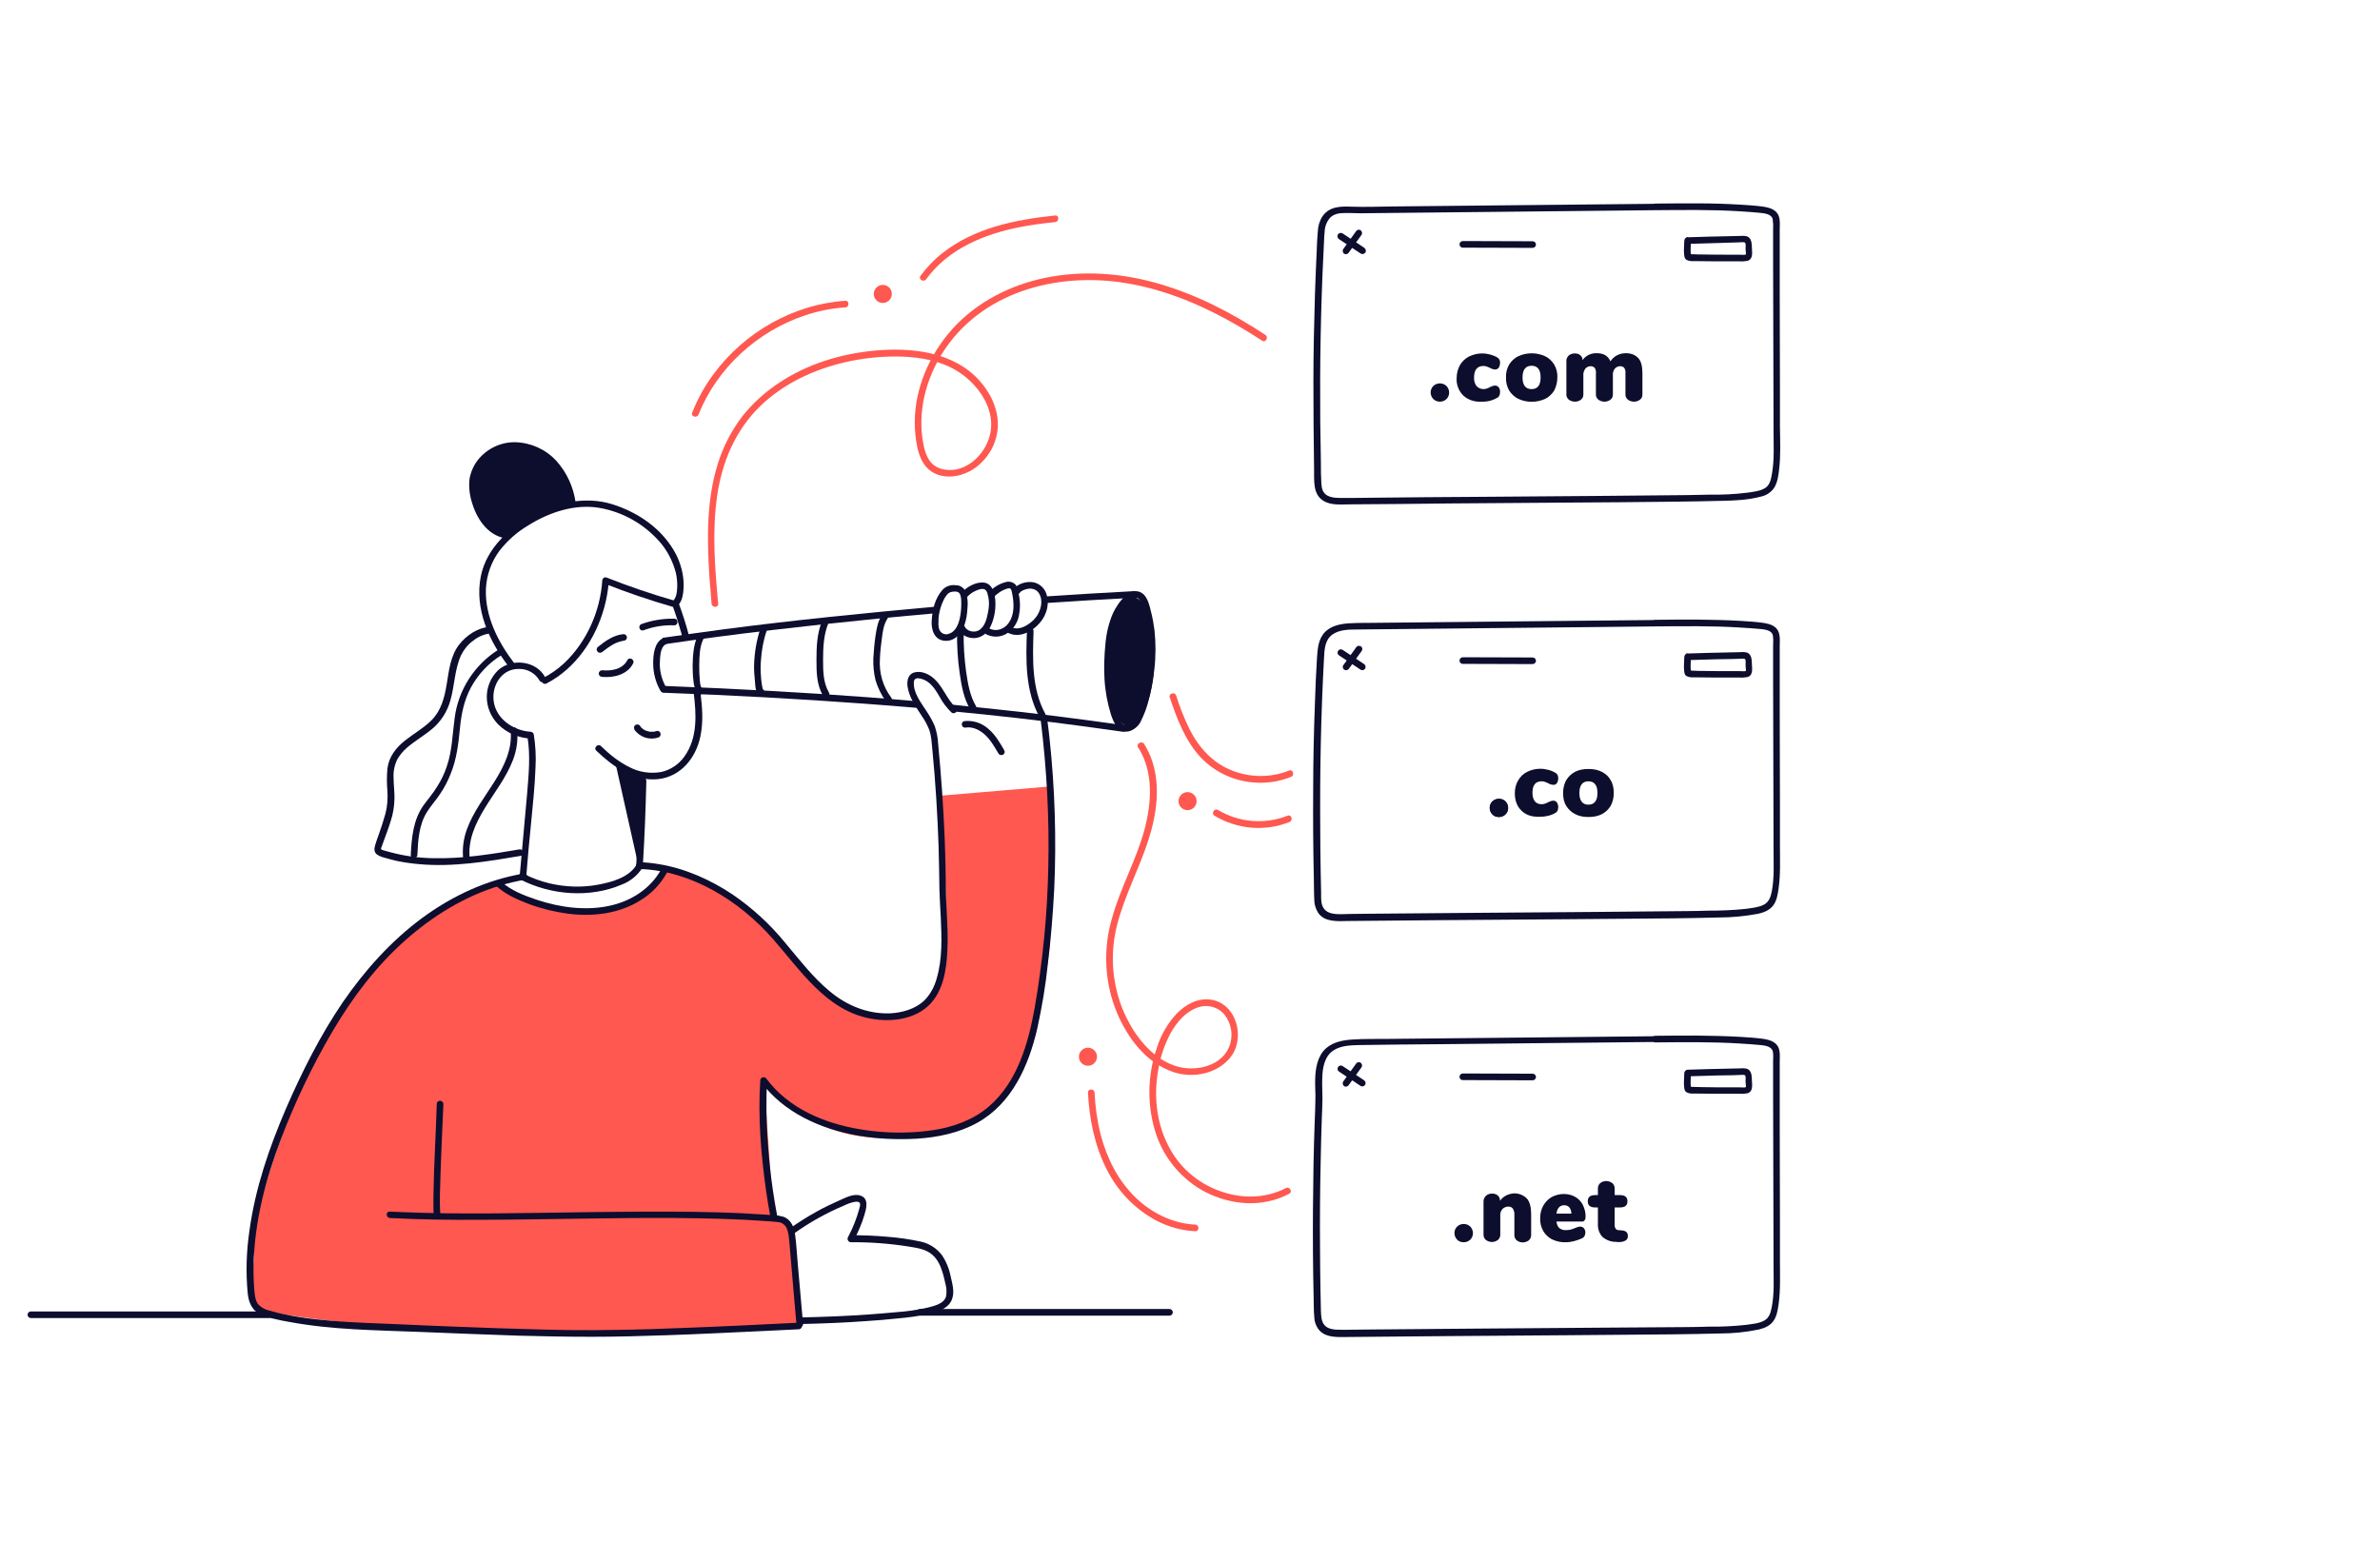 <?xml version="1.0" encoding="utf-8"?>
<!-- Generator: Adobe Illustrator 25.0.0, SVG Export Plug-In . SVG Version: 6.00 Build 0)  -->
<svg version="1.1" id="Layer_1" xmlns="http://www.w3.org/2000/svg" xmlns:xlink="http://www.w3.org/1999/xlink" x="0px" y="0px"
	 viewBox="0 0 1080 700" style="enable-background:new 0 0 1080 700;" xml:space="preserve">
<style type="text/css">
	.st0{fill:#0D0D2D;}
	.st1{fill:#FF5850;}
</style>
<g id="Layer_2_1_">
	<g>
		<path class="st0" d="M677.2,369.6c-0.8-0.8-1.2-1.8-1.2-2.9c0-1.2,0.4-2.1,1.2-2.9s1.8-1.2,3-1.2s2.1,0.4,2.9,1.2
			c0.8,0.8,1.2,1.8,1.2,2.9c0,1.2-0.4,2.1-1.2,2.9s-1.8,1.2-2.9,1.2C678.9,370.8,677.9,370.4,677.2,369.6z"/>
		<path class="st0" d="M690.4,367.9c-2-1.9-3-4.6-3-7.9c0-2.2,0.5-4.1,1.5-5.8s2.3-3,4.1-3.9s3.8-1.4,6-1.4c1.2,0,2.4,0.2,3.6,0.5
			c1.2,0.3,2.3,0.8,3.2,1.3s1.3,1.4,1.3,2.5c0,0.9-0.2,1.6-0.6,2.2c-0.4,0.6-0.9,0.8-1.6,0.8c-0.4,0-0.8-0.1-1.2-0.2
			s-0.8-0.3-1.3-0.6c-0.6-0.3-1.1-0.4-1.5-0.6c-0.4-0.1-0.8-0.2-1.3-0.2c-2.8,0-4.2,1.7-4.2,5.2c0,1.7,0.4,3,1.1,3.9
			c0.7,0.9,1.8,1.3,3.1,1.3c0.5,0,0.9-0.1,1.3-0.2c0.4-0.1,0.9-0.3,1.4-0.6c0.6-0.3,1-0.4,1.4-0.6c0.4-0.1,0.7-0.2,1.2-0.2
			c0.7,0,1.2,0.3,1.6,0.8c0.4,0.6,0.6,1.3,0.6,2.2c0,0.5-0.1,1-0.3,1.5c-0.2,0.4-0.5,0.8-0.9,1c-2,1.2-4.4,1.8-7.2,1.8
			C695.1,370.8,692.4,369.9,690.4,367.9z"/>
		<path class="st0" d="M714.8,369.5c-1.8-0.9-3.1-2.2-4.1-3.8c-1-1.6-1.4-3.6-1.4-5.8c0-2.2,0.5-4.1,1.4-5.8c1-1.6,2.3-2.9,4-3.8
			s3.8-1.3,6.1-1.3s4.4,0.4,6.1,1.3c1.7,0.9,3.1,2.1,4,3.8c1,1.6,1.4,3.6,1.4,5.8c0,2.2-0.5,4.2-1.4,5.8c-1,1.7-2.3,2.9-4,3.8
			s-3.8,1.3-6.1,1.3S716.5,370.4,714.8,369.5z M724.9,359.9c0-3.5-1.4-5.3-4.1-5.3s-4.1,1.8-4.1,5.3s1.4,5.3,4.1,5.3
			S724.9,363.4,724.9,359.9z"/>
	</g>
</g>
<g id="Artwork">
	<path class="st0" d="M230.4,243.2c0,0-31.9-12.4-6.8-38.8c0,0,28.2-12,36.9,24.7l-11.5,2.7l-13.4,8L230.4,243.2z"/>
	
		<ellipse transform="matrix(3.891273e-02 -0.999 0.999 3.891273e-02 193.322 801.35)" class="st0" cx="513.2" cy="300.2" rx="29.3" ry="10.6"/>
	<path class="st1" d="M226.6,400c0,0-55.8,19-85.5,84.1s-25.7,86.5-25.7,86.5s-2.3,17,0.3,22.4s143.2,20.6,246.8,8.6l-4.7-45.3
		l-6.7-2.7l-4.3-61.8c0,0,24.4,31.7,69.6,23.3c0,0,41.8,2.1,52.3-43.7s7.6-51.7,7.6-55.9s1.5-45.4,0.6-58.6l-49.8,4.2
		c0,0,1.7,37.6,2,41.9s-0.3,33.7-0.3,33.7s-4,23.7-21.6,25s-23-4.3-23-4.3s-18.1-13.4-28.8-27.8c0,0-28.4-33.5-53.4-34.6
		c0,0-10,20.3-42.5,18.8C259.6,413.9,228.1,407.7,226.6,400z"/>
	<polygon class="st0" points="279.5,347.3 289.8,393.3 291.7,351.7 	"/>
	<path class="st0" d="M247.4,307.4c-4.1-7.7-15.4-8.8-21.5-3.1c-3.2,3.2-5,7.5-5,12c0,4.7,1.9,9.2,5.3,12.6c3.9,3.8,9.1,6,14.5,6.3
		l-1.4-1.1c1.5,8.6,0.6,17.5-0.1,26.1c-0.7,8.1-1.5,16.3-2.2,24.4c-0.4,4.4-0.8,8.9-1.2,13.3c-0.1,1.9,2.9,1.9,3,0
		c0.6-8.1,1.4-16.3,2.2-24.4c0.8-8.3,1.7-16.7,2-25.1c0.3-5.1,0-10.2-0.8-15.2c-0.2-0.6-0.8-1.1-1.5-1.1c-7.8-0.5-15.7-5.9-16.7-14
		c-0.9-7.3,3.9-14.8,11.7-14.5c3.8,0,7.2,2,9.1,5.2C245.6,310.5,248.2,309,247.4,307.4L247.4,307.4z"/>
	<path class="st0" d="M248,310.2c13.3-6.9,22.3-20.3,26.2-34.5c1.1-4,1.8-8.1,2.1-12.3l-1.9,1.5c10.1,4,20.4,7.5,30.8,10.5
		c0.8,0.2,1.6-0.3,1.8-1.1c0.2-0.8-0.3-1.5-1-1.7c-10.4-3-20.7-6.5-30.8-10.5c-1-0.4-1.9,0.6-1.9,1.4c-0.9,13.9-7.1,27.9-17.3,37.5
		c-2.9,2.7-6.1,4.9-9.5,6.7C244.8,308.5,246.3,311.1,248,310.2L248,310.2z"/>
	<path class="st0" d="M233.5,301.2c-7.4-9.6-13.5-21.5-13-33.9c0.3-6.3,2.4-12.3,6.2-17.4c3.6-4.6,8-8.5,13.1-11.5
		c9.4-5.9,21.1-9.8,32.2-7.9c10.4,1.8,19.9,7.1,27,15c3.7,4.1,6.3,9.1,7.7,14.5c0.5,2.2,0.7,4.5,0.6,6.8c-0.1,2-0.4,4.7-2.1,6.1
		c-1.5,1.2,0.6,3.3,2.1,2.1c1.8-1.4,2.4-3.8,2.7-5.9c0.3-2.4,0.3-4.8,0-7.2c-0.7-5.1-2.6-9.9-5.5-14.1c-6.2-9.3-16.2-15.7-26.8-19
		c-11.8-3.6-24.5-0.9-35.3,4.7c-11.2,5.9-21.6,15.2-24.2,28c-3,14.9,3.8,29.6,12.7,41.1C232,304.1,234.7,302.6,233.5,301.2
		L233.5,301.2z"/>
	<path class="st0" d="M314.8,314.6c1.2,9.7,1.8,20.3-4.2,28.7c-2.5,3.6-6.4,6.2-10.7,7.1c-4.8,0.8-9.7,0.1-14-2.1
		c-5-2.4-9.3-5.9-13.2-9.7c-1.4-1.3-3.5,0.8-2.1,2.1c7.5,7.2,17.1,14.1,28.1,12.9c10.2-1.1,17.1-9.6,19.1-19.3
		c1.4-6.5,0.9-13.1,0.1-19.6C317.6,312.8,314.6,312.7,314.8,314.6L314.8,314.6z"/>
	<path class="st0" d="M305.1,274.6c1.8,4.9,3.3,9.9,4.7,14.9c0.3,0.8,1.2,1.2,1.9,0.9c0.7-0.3,1.1-1,1-1.7c-1.3-5-2.9-10-4.7-14.9
		c-0.2-0.8-1.1-1.3-1.9-1C305.3,273,304.9,273.8,305.1,274.6L305.1,274.6z"/>
	<path class="st0" d="M291.7,392.9c0.8-12.8,1.3-25.6,1.6-38.5c0-1.9-3-1.9-3,0c-0.3,12.8-0.9,25.7-1.6,38.5
		C288.6,394.9,291.6,394.8,291.7,392.9z"/>
	<path class="st0" d="M290.2,394.4c23.5,0.7,45.4,14.5,60.5,31.7c12.6,14.3,24.2,32.5,44.4,36.2c10.2,1.9,22.4,0.1,28.8-8.8
		c5.1-7.1,5.9-16.7,6.1-25.2c0.2-8.7-0.8-17.4-0.8-26.1c-0.1-14.3-0.7-28.7-1.7-43c-0.5-7.2-1.1-14.5-1.8-21.7
		c-0.1-2.7-0.7-5.4-1.5-7.9c-1-2.3-2.2-4.5-3.6-6.6c-2.5-3.9-6.3-8.5-5.9-13.5c0.2-3.2,5.1-1,6.5,0.1c2.3,1.8,3.8,4.2,5.2,6.7
		c1.4,2.6,3.2,4.9,5.3,7c1.4,1.3,3.6-0.8,2.1-2.1c-4.4-4-6-10.2-10.8-13.9c-2.1-1.6-5-2.8-7.7-2.2c-3.1,0.6-3.8,3.5-3.5,6.3
		c0.7,5.1,3.7,9.2,6.4,13.4c1.4,2,2.6,4.2,3.5,6.5c1,2.9,1.1,6.1,1.4,9.1c1.4,14.4,2.3,28.9,2.8,43.4c0.2,6.7,0.3,13.5,0.4,20.2
		c0.1,4.1,0.4,8.2,0.6,12.3c0.4,9.1,0.8,18.7-1.8,27.6c-1,3.8-2.9,7.4-5.7,10.2c-4.1,3.9-10,5.5-15.4,5.8
		c-10.3,0.4-19.9-3.6-27.6-10.1c-7.6-6.3-13.6-14.2-20-21.8c-6.9-8.5-15.1-16-24.2-22.2c-10-6.6-21.4-11.7-33.2-13.6
		c-2.9-0.5-5.8-0.8-8.8-0.9C288.2,391.3,288.2,394.3,290.2,394.4L290.2,394.4z"/>
	<path class="st0" d="M236,399.1c14,7.2,31.7,8.6,46.3,2.3c3.9-1.5,7.1-4.2,9.3-7.7c0.4-0.7,0.1-1.6-0.6-2s-1.6-0.1-2,0.5
		c-3.4,6-11.2,8.1-17.5,9.3c-7.4,1.4-14.9,1.1-22.2-0.6c-4.1-1-8-2.4-11.8-4.4C235.8,395.6,234.3,398.2,236,399.1L236,399.1z"/>
	<path class="st0" d="M237.5,396.5c-16.7,2.8-32.3,10.1-45.9,20.1c-14.2,10.5-26,23.7-36,38.2c-10.3,15.1-18.6,31.7-25.9,48.5
		c-7.6,17.7-13.9,36.1-16.5,55.2c-1.4,9.4-1.7,18.9-0.8,28.4c0.4,4.1,1.9,7.8,5.8,9.7c1.9,0.9,3.9,1.5,6,1.9
		c2.4,0.6,4.8,1.1,7.3,1.5c19.4,3.6,39.4,3.7,59.1,4.5c14.9,0.6,29.8,1.2,44.8,1.7c11.1,0.3,22.2,0.5,33.2,0.5s22.5-0.3,33.7-0.7
		c15.3-0.5,30.5-1.3,45.8-2l14.4-0.7c1.9-0.1,1.9-3.1,0-3c-16.7,0.8-33.4,1.7-50.1,2.3c-11.7,0.5-23.4,0.9-35.1,1
		c-10.5,0.2-21,0.1-31.5-0.2c-13.1-0.3-26.2-0.8-39.3-1.3c-8.6-0.3-17.2-0.7-25.9-1.1c-9.9-0.4-19.8-0.7-29.6-1.5
		c-9.6-0.8-19.5-2-28.8-4.7c-1.8-0.4-3.5-1.3-4.8-2.6c-1.4-1.5-1.7-3.7-1.9-5.6c-0.4-4.6-0.6-9.2-0.4-13.8
		c0.6-19,5.5-37.6,12.2-55.3c6.5-17.2,14.4-33.8,23.7-49.6c9-15.2,19.7-29.5,33-41.2c12.4-11,26.8-19.9,42.7-24.7
		c3.9-1.2,7.8-2.1,11.8-2.8C240.2,399.1,239.4,396.2,237.5,396.5L237.5,396.5z"/>
	<path class="st0" d="M177,552.8c13.5,0.7,27,0.9,40.5,0.8c14.8,0,29.6-0.3,44.5-0.5s29.8-0.4,44.7-0.3c13.7,0.1,27.5,0.4,41.1,1.4
		c1.5,0.1,3.1,0.2,4.6,0.4c1.4,0,2.7,0.5,3.7,1.5c1.2,1.3,1.5,3.2,1.8,4.8c0.3,2.1,0.4,4.3,0.6,6.4l2.3,26.8l0.6,6.7
		c0.2,1.9,3.2,1.9,3,0l-2.4-27.3c-0.4-4.4-0.6-8.8-1.2-13.2c-0.5-3.5-1.9-6.9-5.4-8.1c-1.5-0.4-3-0.7-4.5-0.7
		c-1.6-0.1-3.1-0.2-4.7-0.3c-3.3-0.2-6.6-0.4-10-0.6c-7-0.3-14.1-0.5-21.2-0.6c-15.1-0.2-30.2-0.1-45.3,0.1
		c-15.3,0.2-30.5,0.5-45.8,0.6c-14.1,0.1-28.2,0-42.3-0.6l-4.7-0.2C175,549.7,175,552.7,177,552.8L177,552.8z"/>
	<path class="st0" d="M225.2,402.1c4.2,3.9,9.8,6.3,15.1,8.3c5.7,2.1,11.6,3.5,17.6,4.3c11.2,1.4,23.2,0,32.9-6.2
		c4.9-3,8.9-7.2,11.7-12.2c0.9-1.7-1.6-3.2-2.6-1.5c-4.8,8.6-13.5,14.1-22.9,16.2c-11,2.5-22.7,0.9-33.3-2.6
		c-5.7-1.9-12-4.3-16.4-8.4C225.9,398.7,223.8,400.8,225.2,402.1L225.2,402.1z"/>
	<path class="st0" d="M474.5,273.7c13.3-0.9,26.6-1.7,39.9-2.4c1.9-0.1,1.9-3.1,0-3c-13.3,0.7-26.6,1.5-39.9,2.4
		C472.5,270.8,472.5,273.8,474.5,273.7z"/>
	<path class="st0" d="M302.1,292.3c31.9-4.7,63.9-8.3,95.9-11.5c9-0.9,18-1.7,27-2.5c1.9-0.2,1.9-3.2,0-3
		c-32.2,2.9-64.4,6.1-96.5,10.3c-9.1,1.2-18.2,2.5-27.2,3.8C299.4,289.7,300.2,292.6,302.1,292.3L302.1,292.3z"/>
	<path class="st0" d="M431.9,322.8c20.2,1.9,40.3,4.2,60.3,6.9c5.8,0.8,11.5,1.6,17.3,2.4c1.9,0.3,2.7-2.6,0.8-2.9
		c-20.3-2.9-40.6-5.5-61-7.6c-5.8-0.6-11.6-1.2-17.4-1.8C430,319.6,430.1,322.6,431.9,322.8L431.9,322.8z"/>
	<path class="st0" d="M301.2,314.4c30.1,1.1,60.1,2.7,90.1,4.9c8.4,0.6,16.9,1.3,25.3,2c1.9,0.2,1.9-2.8,0-3
		c-29.9-2.6-59.9-4.5-89.8-5.9c-8.5-0.4-17-0.7-25.6-1.1C299.3,311.3,299.3,314.3,301.2,314.4L301.2,314.4z"/>
	<path class="st0" d="M518.9,269.7c-5.6-4.8-11.7,4-13.8,8.5c-2,4.5-3.1,9.4-3.5,14.3c-0.5,5.2-0.7,10.4-0.4,15.6
		c0.3,5.5,1.3,10.9,2.9,16.1c1.3,4,3.7,9.3,8.9,7.5c2.2-0.9,4-2.6,4.9-4.8c1.1-2.3,2.1-4.7,2.8-7.2c1.5-5.2,2.6-10.5,3.1-15.8
		c0.7-5.9,0.7-11.9,0.1-17.8c-0.4-3-0.9-5.9-1.7-8.9C521.6,274.7,520.9,271.7,518.9,269.7c-1.3-1.3-3.5,0.8-2.1,2.2
		c1.5,1.5,2,4,2.5,6c0.6,2.2,1.1,4.4,1.4,6.7c0.7,4.6,0.9,9.3,0.6,13.9c-0.2,4.7-0.9,9.3-1.8,13.9c-0.8,4.5-2.2,9-4.2,13.1
		c-0.8,1.7-2.2,3.9-4.4,3.7c-1.8-0.1-2.7-2.3-3.2-3.8c-1.7-4.5-2.7-9.2-3.2-13.9c-0.4-4.7-0.5-9.3-0.2-14c0.1-4.4,0.7-8.8,1.8-13.1
		c0.9-3.4,2.4-6.5,4.5-9.3c1.2-1.5,4.1-5.1,6.2-3.3C518.2,273.1,520.4,271,518.9,269.7z"/>
	<path class="st0" d="M360.2,559.9c7.1-5.1,14.8-9.4,22.9-12.8c1.6-0.8,3.3-1.4,5.1-1.7c0.6,0,1.5-0.1,1.9,0.5c0.5,0.7,0,2-0.2,2.8
		c-1.2,4.4-2.9,8.7-5.1,12.8c-0.4,0.7-0.2,1.6,0.6,2.1c0.2,0.1,0.5,0.2,0.7,0.2c8.9-0.1,17.8,0.6,26.6,2c3.7,0.6,7.7,1.2,10.5,3.8
		c2.5,2.2,3.8,5.4,4.7,8.5c0.5,1.6,0.8,3.3,1.2,4.9c0.5,1.8,0.5,3.6,0.2,5.4c-1,3.6-6.2,4.5-9.4,5.3c-4.2,0.9-8.5,1.5-12.8,1.8
		c-4.4,0.4-8.8,0.8-13.3,1.1c-10,0.7-20,1.1-30.1,1.3c-1.9,0-1.9,3,0,3c9.7-0.2,19.4-0.6,29.1-1.3c4.8-0.3,9.5-0.7,14.3-1.2
		c4.7-0.4,9.3-1,13.8-2c3.7-0.8,8.4-2,10.5-5.5s0.9-7.6,0.1-11.2c-0.7-3.6-2-7-4.1-10.1c-2.4-3.1-5.8-5.3-9.6-6.1
		c-5-1.1-10.1-1.8-15.2-2.2c-5.5-0.5-11-0.7-16.5-0.7l1.3,2.3c2-3.6,3.6-7.4,4.8-11.3c0.9-3,2.3-7.7-1.8-9c-3.2-1-6.7,1-9.5,2.2
		c-3.6,1.6-7.2,3.3-10.7,5.3c-4,2.2-7.9,4.7-11.6,7.3C357.1,558.4,358.6,561,360.2,559.9L360.2,559.9z"/>
	<path class="st0" d="M352.7,552c-3-15.9-4.7-32.1-4.9-48.4c0-4.5,0-9,0.3-13.4l-2.8,0.8c10.4,14,26.9,21.3,43.6,24.3
		c8.9,1.6,18,2,27.1,1.5c9.5-0.6,19.2-2.6,27.6-7.3c15.7-8.8,23.2-25.9,27.1-42.7c2.1-9.7,3.8-19.5,4.8-29.4
		c1.4-11.3,2.3-22.7,2.9-34.1c1-22.6,0.3-45.3-2.1-67.8c-0.3-2.8-0.6-5.5-1-8.3c-0.2-1.9-3.2-1.9-3,0c2.7,21.9,3.9,44,3.4,66.1
		c-0.4,21.5-2.5,43-6.2,64.2c-2.9,16.2-7.9,33.7-20.9,44.8c-7,6-16,9.2-25,10.6c-8.9,1.3-18,1.5-26.9,0.5
		c-16.3-1.7-33.2-7.1-44.9-19.1c-1.4-1.5-2.8-3.1-4-4.7c-0.4-0.7-1.4-0.9-2.1-0.5c-0.4,0.3-0.7,0.7-0.7,1.2
		c-1.1,16.6,0.3,33.4,2.6,49.9c0.6,4.2,1.3,8.5,2.1,12.7C350.2,554.7,353.1,553.9,352.7,552L352.7,552z"/>
	<path class="st0" d="M422.8,281.5c-0.3,4.1,1,8.8,5.7,9.3s7.8-3.3,9.2-7.3c0.8-2.4,1.2-4.9,1.3-7.4c0.3-2.4,0.1-4.8-0.6-7.1
		c-0.7-2.1-2.7-3.5-4.8-3.4c-2.2-0.3-4.5,0.5-6,2.2C424.3,271.6,423.1,276.6,422.8,281.5c-0.2,1.9,2.8,1.9,3,0
		c0.2-3.3,1-6.4,2.5-9.4c0.7-1.3,1.7-3,3.2-3.4c1.1-0.3,3.2-0.5,3.9,0.6c0.9,1.3,0.8,3.5,0.8,5c0,2-0.2,4-0.6,6
		c-0.6,2.9-1.9,6.5-5.2,7.4c-1.4,0.5-3-0.1-3.8-1.3c-0.9-1.4-0.8-3.3-0.7-4.9C425.9,279.6,422.9,279.6,422.8,281.5z"/>
	<path class="st0" d="M438.8,271c1.1-1.2,2.4-2.2,3.8-2.8c1.1-0.5,3.2-1.4,4.4-0.6s1.5,3.3,1.7,4.7c0.2,2,0,3.9-0.4,5.8
		c-0.5,2.8-1.5,6.7-4.4,8.1c-2,1-5.1,0.3-6.1-1.8c-0.8-1.7-3.4-0.2-2.6,1.5c1.2,2.6,4.3,3.8,7.1,3.7c3.3-0.2,5.8-2.4,7.2-5.3
		c1.6-3.4,2.3-7.1,2.2-10.9c-0.1-3.4-1.1-8.5-5.2-9c-3.5-0.4-7.8,1.9-10,4.5C435.4,270.3,437.5,272.5,438.8,271L438.8,271z"/>
	<path class="st0" d="M450.9,271.1c1.7-1.9,3.9-3.3,6.3-4c0.5-0.1,1.1-0.2,1.5,0.2c0.3,0.6,0.5,1.3,0.6,2.1c0.4,1.8,0.6,3.7,0.6,5.6
		c0,3.1-0.8,6.4-3,8.7c-2,2.1-5.3,3-8,1.5c-1.7-1-3.2,1.6-1.5,2.6c2.8,1.5,6.2,1.5,9,0c2.8-1.6,4.8-4.2,5.7-7.3
		c0.9-3.5,1-7.2,0.2-10.7c-0.3-1.5-0.5-3.4-1.6-4.6c-1.2-1.1-2.9-1.5-4.4-1c-3,0.8-5.7,2.5-7.7,4.8
		C447.5,270.5,449.7,272.6,450.9,271.1L450.9,271.1z"/>
	<path class="st0" d="M438.3,330.2c3.2-0.5,6.4,1.2,8.7,3.3c2.6,2.4,4.3,5.5,6.1,8.5c0.4,0.7,1.4,0.9,2.1,0.5c0.7-0.4,0.9-1.3,0.5-2
		c-2-3.5-4.1-7.1-7.2-9.7c-3-2.7-7-4-11-3.5c-0.8,0.2-1.2,1.1-1,1.8C436.7,330,437.5,330.4,438.3,330.2L438.3,330.2z"/>
	<path class="st0" d="M302.3,312c-1.8-3.1-2.8-6.6-2.9-10.2c0-1.8,0.1-3.6,0.4-5.4c0.3-1.6,0.9-3.3,2.5-4.1s0.2-3.4-1.5-2.6
		c-3.9,1.9-4.4,7.5-4.4,11.3c0,4.4,1.1,8.7,3.3,12.5c0.4,0.7,1.3,1,2.1,0.5S302.7,312.7,302.3,312L302.3,312L302.3,312z"/>
	<path class="st0" d="M316.5,288.8c-1.9,4.1-2.1,9-2.2,13.4c0,2.3,0.1,4.7,0.4,7c0.1,2,0.8,3.9,1.9,5.6c1.2,1.5,3.3-0.6,2.1-2.1
		c-1.1-1.3-1.1-3.5-1.2-5.1c-0.2-1.9-0.2-3.9-0.2-5.9c0.1-3.7,0.1-8,1.8-11.5C319.9,288.5,317.3,287,316.5,288.8L316.5,288.8z"/>
	<path class="st0" d="M345,285.5c-1.7,5.1-2.6,10.5-2.8,15.9c-0.1,2.7,0.1,5.3,0.4,8c0.2,2,0.1,5.4,2.4,6.1c1.9,0.5,2.6-2.3,0.8-2.9
		c0.3,0.4,0.4,0.4,0.3,0s-0.1-0.6-0.2-0.9c-0.1-0.6-0.2-1.2-0.3-1.8c-0.1-1.1-0.3-2.2-0.3-3.2c-0.2-2.3-0.2-4.6,0-6.9
		c0.3-4.6,1.1-9.2,2.6-13.5C348.5,284.5,345.6,283.7,345,285.5L345,285.5z"/>
	<path class="st0" d="M373,282c-2.3,5.6-2.5,11.7-2.5,17.7c0,5.5,0.1,11.2,3,16.1c0.4,0.7,1.3,1,2.1,0.5s1-1.3,0.5-2.1
		c-2.6-4.5-2.6-9.9-2.6-15c0-5.6,0.3-11.2,2.4-16.4C376.7,281,373.8,280.2,373,282L373,282z"/>
	<path class="st0" d="M400.1,279.3c-1.8,2.8-2.3,6-2.8,9.2c-0.5,3.4-0.8,6.9-1,10.3c-0.1,3.3,0.2,6.7,1,9.9c1,3.4,2.6,6.6,4.6,9.5
		c1,1.6,3.6,0.1,2.6-1.5c-3.9-5.1-5.7-11.5-5.2-17.9c0.1-3.1,0.5-6.2,0.9-9.3s0.8-6.1,2.5-8.7C403.8,279.1,401.2,277.6,400.1,279.3
		L400.1,279.3z"/>
	<path class="st0" d="M273.2,307.2c5.3,0.5,11.5-1,14.1-6.1c0.9-1.7-1.7-3.2-2.6-1.5c-2.2,4.2-7.2,5-11.5,4.6
		c-0.8,0-1.5,0.7-1.5,1.5S272.4,307.2,273.2,307.2z"/>
	<path class="st0" d="M273.3,295.9c1.5-1.2,3-2.3,4.7-3.3c1.5-0.9,3.2-1.5,5-1.8c0.8,0,1.5-0.7,1.5-1.5s-0.7-1.5-1.5-1.5
		c-4.6,0.4-8.3,3.1-11.8,5.9c-0.6,0.6-0.6,1.5,0,2.1C271.7,296.4,272.7,296.4,273.3,295.9L273.3,295.9z"/>
	<path class="st0" d="M291.9,286.1c4.5-1.7,9.3-2.5,14.1-2.3c1.9,0,1.9-3,0-3c-5.1-0.1-10.1,0.7-14.8,2.4c-0.8,0.2-1.3,1.1-1,1.9
		C290.4,285.9,291.2,286.3,291.9,286.1L291.9,286.1z"/>
	<path class="st0" d="M287.7,330.9c2.4,3.6,6.9,5.2,11,3.8c0.8-0.2,1.3-1.1,1-1.9c-0.2-0.8-1-1.3-1.8-1c-0.4,0.1-0.8,0.2-1.2,0.3
		c-0.1,0-0.3,0,0,0h-0.3c-0.2,0-0.4,0-0.6,0h-0.6h-0.3c-0.2,0,0.4,0.1,0,0s-0.8-0.2-1.2-0.3l-0.5-0.2c0.2,0.1,0.1,0-0.1,0l-0.3-0.1
		c-0.3-0.2-0.7-0.4-1-0.6c-0.2-0.1,0.2,0.2,0,0c-0.1,0-0.1-0.1-0.2-0.2c-0.2-0.1-0.3-0.3-0.5-0.4s-0.3-0.3-0.4-0.5
		c0.1,0.1,0.1,0.1,0,0l-0.2-0.3c-0.4-0.7-1.4-0.9-2.1-0.5s-0.9,1.3-0.5,2L287.7,330.9z"/>
	<path class="st0" d="M198.2,501c-0.4,13.8-1.3,27.5-1.5,41.3c0,3-0.1,6.1,0.1,9.2c0.1,1.9,3.1,1.9,3,0c-0.4-6.2-0.1-12.4,0.1-18.6
		c0.2-7.5,0.6-15.1,0.9-22.6c0.1-3,0.3-6.1,0.4-9.1C201.2,499.1,198.2,499.1,198.2,501L198.2,501z"/>
	<path class="st0" d="M230.6,241.5c-6.5-0.6-10.8-6.4-12.9-12.1c-2.1-6-2.9-12.5,0.9-18c3.2-4.7,8.5-7.5,14.2-7.7
		c6.2-0.1,12.1,2.3,16.5,6.6c5.1,4.9,8,11.6,9,18.5c0.3,1.9,3.2,1.1,2.9-0.8c-1-7-4-13.6-8.8-18.9c-4.8-5.2-11.5-8.2-18.6-8.4
		c-6.6-0.1-12.8,2.9-16.9,8c-1.9,2.4-3.2,5.3-3.8,8.4c-0.5,3.9,0,7.9,1.3,11.7c2.4,7.6,7.7,14.9,16.2,15.7
		C232.5,244.7,232.5,241.7,230.6,241.5L230.6,241.5z"/>
	<path class="st0" d="M222.1,284.5c-5.4,0.4-10.5,3.9-13.7,8c-4,5.1-4.7,11.9-5.7,18.1c-1,6-2.5,11.9-6.9,16.3
		c-3.6,3.6-8,6-11.9,9.1c-4.2,3.3-7.4,7.4-8.1,12.8c-0.3,3.4-0.3,6.8,0,10.2c0.2,3.5,0,6.9-0.9,10.3c-0.9,3.2-1.9,6.3-3,9.4
		c-0.6,1.5-1.1,3.1-1.6,4.7s-0.7,3.1,0.6,4.3c1.1,0.8,2.4,1.3,3.7,1.6c1.8,0.5,3.5,1,5.3,1.4c3.4,0.7,6.8,1.2,10.3,1.5
		c15.5,1.4,31-1.2,46.3-3.8c1.9-0.3,1.1-3.2-0.8-2.9c-12.9,2.2-26,4.3-39.1,4c-6.5-0.1-13.1-1-19.4-2.7c-0.7-0.2-1.5-0.4-2.2-0.6
		c-0.3-0.1-1.7-0.4-2-0.7s0.2-1.3,0.4-1.8c0.3-0.9,0.6-1.7,0.9-2.5c1.1-3,2.2-5.9,3.1-8.9c1-3.1,1.5-6.3,1.6-9.6
		c0.1-3.2-0.4-6.4-0.4-9.6c-0.2-2.9,0.4-5.8,1.7-8.5c1.1-1.9,2.5-3.6,4.2-5.1c3.6-3.2,7.8-5.5,11.5-8.6c4.1-3.4,7-8,8.4-13.1
		c1.9-6.7,1.9-14,4.8-20.4c1.3-2.6,3.1-4.9,5.5-6.6c2.2-1.8,4.8-2.9,7.6-3.3C224,287.3,224,284.3,222.1,284.5L222.1,284.5z"/>
	<path class="st0" d="M121.9,595.2H14c-0.8,0-1.5,0.7-1.5,1.5s0.7,1.5,1.5,1.5h107.9c0.8,0,1.5-0.7,1.5-1.5S122.7,595.2,121.9,595.2
		z"/>
	<path class="st0" d="M417.4,597.1h113.3c0.8,0,1.5-0.7,1.5-1.5s-0.7-1.5-1.5-1.5H417.4c-0.8,0-1.5,0.7-1.5,1.5
		S416.6,597.1,417.4,597.1z"/>
	<path class="st0" d="M462.7,269.1c0.7-1.1,2.3-1.5,3.4-1.8c1.2-0.3,2.5-0.2,3.7,0.4c2.6,1.4,3.1,5,2.5,7.6
		c-0.6,2.9-2.3,5.5-4.7,7.3c-2.3,1.8-5.6,3.5-8.5,2.1c-1.7-0.8-3.2,1.8-1.5,2.6c6,2.9,13.2-2,16.1-7.3c1.6-2.9,2.2-6.3,1.4-9.5
		c-0.6-3.1-3-5.5-6-6.2c-3.2-0.6-7.3,0.5-9.2,3.2C459,269.2,461.6,270.7,462.7,269.1L462.7,269.1z"/>
	<path class="st0" d="M434.3,286.9c-0.1,6.2,0.3,12.5,1.2,18.7c0.8,5.6,1.8,11.4,4.8,16.4c0.4,0.7,1.4,0.9,2.1,0.5
		c0.7-0.4,0.9-1.3,0.5-2c-2.8-4.7-3.7-10.3-4.5-15.7c-0.8-5.9-1.2-11.9-1.1-17.9C437.3,285,434.3,285,434.3,286.9z"/>
	<path class="st0" d="M466,286.5c-0.5,13.2-0.8,27,5.7,38.9c0.9,1.7,3.5,0.2,2.6-1.5c-6.2-11.4-5.7-24.8-5.3-37.4
		C469.1,284.6,466.1,284.6,466,286.5L466,286.5z"/>
	<path class="st1" d="M530.8,316.5c3.3,9.8,7.1,19.9,14.3,27.5c6.6,6.8,15.6,10.8,25,11.2c5.4,0.3,10.7-0.6,15.7-2.6
		c1.8-0.7,1-3.6-0.8-2.9c-8.2,3.3-17.4,3.3-25.7,0.1c-8.9-3.4-15.2-10.4-19.5-18.8c-2.4-5-4.5-10.1-6.1-15.4
		C533.1,313.9,530.2,314.7,530.8,316.5z"/>
	<path class="st1" d="M516.4,339.1c7.2,11.2,6.2,25.2,2.9,37.6c-3.7,13.6-10.8,26.1-14.6,39.7c-4,13.4-3.6,27.7,1.2,40.8
		c4.4,11.7,12.4,23.5,24.3,28.5c5.5,2.4,11.5,2.8,17.3,1.2c5.2-1.5,10.2-4.9,12.6-9.8c4.3-8.9-0.1-21.9-10.6-23.4
		c-6-0.9-11.5,2.2-15.6,6.4c-4.2,4.5-7.3,10-9.1,15.9c-4,11.9-4.3,24.8-0.8,36.8c3.3,11.5,11,21.3,21.3,27.3
		c9.6,5.4,21.3,7.6,32,4.7c2.7-0.7,5.2-1.7,7.7-3c1.7-0.9,0.2-3.5-1.5-2.6c-9.3,4.9-20.4,4.9-30.1,1.3c-10.3-3.7-18.7-11.2-23.5-21
		c-5.2-10.4-6.4-22.6-4.3-34c0.9-5.9,2.9-11.5,5.7-16.8c2.7-4.7,6.6-9.4,11.8-11.3c4.5-1.8,9.7-0.5,12.7,3.3
		c2.8,3.7,3.7,8.4,2.5,12.8c-2.9,10.6-16.4,13.4-25.5,10.1c-11.4-4.1-19.4-15.5-23.7-26.4c-4.7-12.2-5.4-25.5-2-38.1
		c3.4-13,9.9-25,14-37.8c3.7-11.4,5.6-24.4,1.7-36c-0.9-2.7-2.2-5.4-3.7-7.8C518,336.1,515.4,337.6,516.4,339.1L516.4,339.1z"/>
	<path class="st1" d="M325.9,274c-1.5-16.2-2.8-32.6-0.5-48.8c2.2-15.4,8.3-30,19.6-40.9c10.5-10.2,24.3-16.6,38.5-19.9
		c7.4-1.7,15.1-2.6,22.7-2.6c8.5,0,17.2,1.1,24.9,4.8c12.6,6,23.6,21.4,16.4,35.4c-3,5.9-8.8,10.9-15.6,11.3
		c-3.8,0.2-7.7-0.9-10-4.1c-2-2.9-2.8-6.6-3.3-10.1c-2.1-14.6,2.5-29.6,10.8-41.5c8.9-12.8,22.2-21.7,36.9-26.3
		c15.5-4.9,32.2-5.3,48-2.2c16.9,3.3,32.8,10.2,47.7,18.9c3.6,2.1,7.2,4.3,10.7,6.6c1.6,1.1,3.1-1.5,1.5-2.6
		c-15-9.9-31.2-18.3-48.6-23.3c-16.7-4.8-34.3-6.1-51.3-2.6c-16,3.3-31.3,11.1-42.3,23.4c-10.3,11.6-16.9,26.8-16.9,42.3
		c0,3.8,0.4,7.6,1.2,11.4c0.8,3.6,2.3,7.4,5.2,9.9c5.9,5.1,15.2,3.5,21.1-0.8c6-4.4,9.8-11.2,10.2-18.6c0.3-7.7-3.1-15.1-8.2-20.8
		c-11.7-13.2-30.8-15.3-47.4-13.8c-15.4,1.4-30.7,6-43.6,14.6c-6.4,4.2-12,9.3-16.8,15.3c-5,6.6-8.8,14-11.2,21.9
		c-5,16.3-4.8,33.7-3.7,50.6c0.3,4.2,0.7,8.3,1,12.5C323.1,275.9,326.1,275.9,325.9,274L325.9,274z"/>
	<g>
		<path class="st0" d="M677.2,369.6c-1.6-1.7-1.6-4.3,0-5.9c0.8-0.8,1.9-1.2,3-1.2s2.2,0.4,3,1.2c1.6,1.7,1.6,4.3,0,5.9
			c-0.8,0.8-1.9,1.2-3,1.2C679.1,370.8,678,370.4,677.2,369.6z"/>
	</g>
	<path class="st0" d="M661.2,562.6c-1.6-1.7-1.6-4.3,0-5.9c0.8-0.8,1.9-1.2,3-1.2s2.2,0.4,3,1.2c1.6,1.7,1.6,4.3,0,5.9
		c-0.8,0.8-1.9,1.2-3,1.2C663,563.8,661.9,563.4,661.2,562.6z"/>
	<path class="st0" d="M693,544.1c1.2,1.5,1.8,3.8,1.8,6.9v9.3c0.1,1-0.3,1.9-1,2.6c-1.7,1.3-3.9,1.3-5.6,0c-0.7-0.7-1.1-1.6-1-2.6
		v-9c0.1-1-0.2-1.9-0.7-2.8c-0.5-0.6-1.2-0.9-2-0.9c-1,0-2,0.4-2.7,1.1c-0.7,0.8-1.1,1.9-1,2.9v8.5c0.1,1-0.3,1.9-1,2.6
		c-1.7,1.3-3.9,1.3-5.6,0c-0.7-0.7-1.1-1.6-1-2.6v-14.9c0-0.9,0.4-1.8,1.1-2.5c0.8-0.7,1.8-1,2.8-1s1.9,0.3,2.6,0.9
		c0.7,0.6,1,1.5,1,2.4c0.7-1.1,1.7-1.9,2.9-2.5s2.6-0.9,3.9-0.9C689.6,541.7,691.6,542.6,693,544.1z"/>
	<path class="st0" d="M718.8,557.5c0.4,0.6,0.7,1.3,0.6,2c0,1.1-0.6,2.2-1.7,2.6c-1.1,0.5-2.3,0.9-3.5,1.2s-2.4,0.5-3.7,0.5
		c-2.1,0.1-4.2-0.4-6.2-1.3c-1.7-0.9-3.1-2.2-4-3.8c-1-1.8-1.5-3.8-1.4-5.8c0-2,0.4-3.9,1.4-5.7c0.9-1.6,2.2-3,3.8-3.9
		c1.7-0.9,3.6-1.4,5.5-1.4c1.8,0,3.6,0.4,5.2,1.3c1.5,0.9,2.7,2.1,3.5,3.7c0.8,1.7,1.3,3.6,1.2,5.5c0,0.5-0.1,1.1-0.5,1.5
		c-0.3,0.4-0.8,0.6-1.3,0.5h-11.4c0.1,1.1,0.5,2.2,1.3,3c0.9,0.6,1.9,1,3,0.9c0.7,0,1.3-0.1,2-0.2c0.7-0.2,1.3-0.4,2-0.7
		c0.4-0.2,0.9-0.3,1.3-0.5c0.4-0.1,0.8-0.2,1.1-0.2C717.8,556.7,718.4,557,718.8,557.5z M707.4,548c-0.7,0.8-1,1.8-1.1,2.8h6.8
		c-0.2-2.5-1.3-3.8-3.3-3.8C708.9,547,708,547.3,707.4,548z"/>
	<path class="st0" d="M738.7,560.9c0.1,0.9-0.4,1.8-1.2,2.2c-1,0.5-2.2,0.7-3.3,0.6l-1.2-0.1c-2.2,0-4.3-0.9-5.9-2.3
		c-1.4-1.6-2.1-3.6-2-5.7V548h-1.2c-2.3,0-3.4-0.9-3.4-2.8c0-1.9,1.1-2.8,3.4-2.8h1.2v-2.8c-0.1-1,0.3-1.9,1-2.6
		c1.6-1.3,3.9-1.3,5.6,0c0.7,0.7,1.1,1.6,1,2.6v2.8h2.4c2.3,0,3.4,0.9,3.4,2.8c0,1.9-1.1,2.8-3.4,2.8h-2.4v8.3c0,0.5,0.2,1,0.5,1.4
		s0.8,0.6,1.3,0.6l1.2,0.1C737.7,558.5,738.7,559.3,738.7,560.9z"/>
	<path class="st0" d="M226.1,294.9c-10.9,6.9-18.2,18.3-19.8,31.1c-1,7.3-1.1,14.6-3.5,21.7c-1.1,3.3-2.6,6.5-4.5,9.4
		c-1.8,3-4.1,5.6-6.2,8.5c-4.6,6.6-5.3,14.5-5.7,22.4c-0.1,1.9,2.9,1.9,3,0c0.3-6.6,0.7-13.6,4.3-19.4c1.8-2.9,4.2-5.5,6.1-8.4
		c1.9-2.8,3.5-5.9,4.7-9c2.7-6.6,3.5-13.4,4.2-20.5c0.6-6.6,1.9-12.9,5-18.7c3.3-6,8-11.1,13.9-14.7
		C229.2,296.4,227.7,293.8,226.1,294.9L226.1,294.9z"/>
	<path class="st0" d="M213.2,389.9c-1.1-8.4,2.6-16.3,6.9-23.3s9.6-13.7,12.6-21.5c1.7-4.3,2.4-8.9,2-13.6c-0.2-1.9-3.2-1.9-3,0
		c0.9,8.4-2.9,16.2-7.3,23.2s-9.6,13.7-12.5,21.6c-1.6,4.3-2.2,9-1.7,13.6C210.4,391.8,213.4,391.8,213.2,389.9L213.2,389.9z"/>
	<circle class="st1" cx="400.6" cy="133.4" r="4.1"/>
	<circle class="st1" cx="493.7" cy="479.6" r="4.1"/>
	<circle class="st1" cx="538.9" cy="363.6" r="4.1"/>
	<path class="st1" d="M317,188.1c8.4-21.1,26.7-37.7,48.1-44.9c6-2,12.2-3.3,18.5-3.7c1.9-0.1,1.9-3.1,0-3
		c-23.6,1.6-45.8,14.3-59.8,33.3c-4,5.4-7.3,11.3-9.7,17.5C313.4,189.1,316.3,189.9,317,188.1L317,188.1z"/>
	<path class="st1" d="M420.3,126.7c10-13.8,26.6-20.6,42.9-23.7c5.2-1,10.4-1.7,15.6-2.2c1.9-0.2,1.9-3.2,0-3
		c-18.1,1.9-36.7,5.6-51.3,17.2c-3.7,2.9-7,6.4-9.8,10.2C416.6,126.8,419.2,128.3,420.3,126.7L420.3,126.7z"/>
	<path class="st1" d="M493.7,495.9c0.6,12,3,24,8.5,34.8c5,10,12.9,18.2,22.8,23.4c5.4,2.8,11.3,4.4,17.4,4.7c1.9,0.1,1.9-2.9,0-3
		c-10.3-0.5-19.9-5.3-27.2-12.4c-7.9-7.7-12.9-17.7-15.7-28.3c-1.6-6.3-2.5-12.7-2.8-19.2C496.6,494,493.6,494,493.7,495.9
		L493.7,495.9z"/>
	<path class="st1" d="M551.1,370.2c10.3,6.2,22.8,7.3,34,2.9c1.8-0.7,1-3.6-0.8-2.9c-10.4,4.1-22.1,3.1-31.6-2.6
		C551,366.7,549.5,369.2,551.1,370.2L551.1,370.2z"/>
	<path class="st0" d="M650.4,181.1c-1.6-1.7-1.6-4.3,0-5.9c0.8-0.8,1.9-1.2,3-1.2s2.2,0.4,3,1.2c1.6,1.7,1.6,4.3,0,5.9
		c-0.8,0.8-1.9,1.2-3,1.2C652.3,182.3,651.2,181.9,650.4,181.1z"/>
	<path class="st0" d="M664,179.5c-2.1-2.1-3.2-5-3-7.9c0-2,0.5-4.1,1.5-5.9c1-1.7,2.4-3,4.1-3.9c1.9-0.9,3.9-1.4,6-1.4
		c1.2,0,2.4,0.2,3.6,0.5c1.1,0.3,2.2,0.7,3.2,1.3c0.9,0.5,1.4,1.5,1.3,2.5c0,0.8-0.2,1.5-0.6,2.2c-0.4,0.5-1,0.8-1.6,0.8
		c-0.4,0-0.8-0.1-1.2-0.2c-0.5-0.2-0.9-0.3-1.3-0.6c-0.5-0.2-1-0.4-1.5-0.6c-0.4-0.1-0.9-0.2-1.3-0.2c-2.8,0-4.3,1.7-4.3,5.2
		c-0.1,1.4,0.3,2.8,1.1,3.9c0.8,0.9,2,1.4,3.2,1.4c0.5,0,0.9-0.1,1.3-0.2c0.5-0.2,1-0.3,1.4-0.6c0.6-0.3,1-0.4,1.4-0.6
		c0.4-0.1,0.8-0.2,1.2-0.2c0.6,0,1.2,0.3,1.6,0.8c0.4,0.6,0.7,1.4,0.6,2.2c0,0.5-0.1,1-0.3,1.5c-0.2,0.4-0.5,0.8-0.9,1
		c-2.2,1.3-4.7,1.9-7.2,1.8C669.1,182.5,666.2,181.5,664,179.5z"/>
	<path class="st0" d="M688.9,181c-1.7-0.9-3.1-2.2-4.1-3.8c-1-1.8-1.5-3.8-1.4-5.9c-0.1-2,0.4-4.1,1.4-5.8c1-1.6,2.4-3,4.1-3.8
		c3.9-1.8,8.4-1.8,12.3,0c1.7,0.8,3.1,2.2,4.1,3.8c1,1.8,1.5,3.8,1.4,5.8c0,2-0.5,4.1-1.4,5.9c-1,1.6-2.4,3-4.1,3.8
		C697.3,182.8,692.8,182.8,688.9,181L688.9,181z M699.1,171.3c0-3.6-1.4-5.3-4.1-5.3s-4.1,1.8-4.1,5.3s1.4,5.3,4.1,5.3
		S699.1,174.9,699.1,171.3L699.1,171.3z"/>
	<path class="st0" d="M743.4,162.5c1.3,1.4,1.9,3.7,1.9,7v9.3c0.1,1-0.3,2-1.1,2.6c-1.6,1.2-3.8,1.2-5.5,0c-0.8-0.7-1.2-1.6-1.1-2.6
		v-9.5c0.1-0.8-0.1-1.7-0.6-2.4c-0.5-0.5-1.1-0.7-1.8-0.7c-0.9,0-1.8,0.4-2.4,1.1c-0.7,0.9-1,1.9-0.9,3v8.5c0.1,1-0.3,2-1.1,2.6
		c-1.6,1.2-3.8,1.2-5.5,0c-0.8-0.7-1.2-1.6-1.1-2.6v-9.5c0.1-0.8-0.1-1.7-0.6-2.4c-0.5-0.5-1.1-0.7-1.8-0.7c-0.9,0-1.8,0.4-2.4,1.1
		c-0.6,0.9-1,1.9-0.9,3v8.5c0.1,1-0.3,2-1.1,2.6c-1.6,1.2-3.8,1.2-5.5,0c-0.8-0.7-1.2-1.6-1.1-2.6v-14.9c-0.1-1,0.4-1.9,1.1-2.6
		c0.8-0.6,1.7-0.9,2.7-0.9c0.9,0,1.8,0.2,2.5,0.8s1.1,1.4,1,2.3c1.4-2.1,3.9-3.3,6.5-3.2c3.1,0,5.1,1.2,6.2,3.7
		c0.7-1.1,1.7-2.1,2.9-2.7c1.3-0.7,2.7-1,4.1-1C740,160.3,742,161,743.4,162.5z"/>
	<path class="st0" d="M663.8,112.4l31.7,0.1c0.8,0,1.5-0.7,1.5-1.5s-0.7-1.5-1.5-1.5l-31.7-0.1c-0.8,0-1.5,0.7-1.5,1.5
		S662.9,112.4,663.8,112.4z"/>
	<path class="st0" d="M764.3,109.3c0,1.9-0.3,3.9-0.1,5.8c0.1,1,0.1,2,0.9,2.7c1,0.6,2.2,0.8,3.3,0.7c5.6,0.1,11.2,0.1,16.7,0.1h4.2
		c1.2,0.1,2.4,0,3.6-0.2c2.6-0.7,2.2-3.5,2.1-5.6s0-4.9-2.5-5.6c-1.1-0.2-2.3-0.2-3.4-0.1l-4.4,0.1c-6.3,0.1-12.6,0.3-18.9,0.5
		c-1.9,0.1-1.9,3.1,0,3c4.5-0.1,9-0.3,13.5-0.4l6.6-0.2l3.2-0.1c0.6,0,2.4-0.3,2.8,0.2s0.2,1.9,0.2,2.5l0.1,1.6c0,0.2,0.2,1.1,0,1.2
		c-0.3,0.3-2.3,0.1-2.8,0.1h-3.7c-4.4,0-8.9,0-13.3-0.1c-1.2,0-2.5,0-3.7-0.1H768c-0.2,0-0.5,0-0.7-0.1c-0.3-0.1-0.3-0.1-0.1,0.2
		c0.2,0,0.1,0.3,0.1-0.1c0-0.2,0-0.4-0.1-0.7c-0.1-1.9,0.1-3.7,0.1-5.6c0-0.8-0.7-1.5-1.5-1.5S764.3,108.5,764.3,109.3L764.3,109.3
		L764.3,109.3z"/>
	<path class="st0" d="M615.4,104.9l-5.9,8.2c-0.4,0.7-0.2,1.6,0.5,2.1c0.7,0.4,1.6,0.1,2-0.5l5.9-8.2c0.4-0.7,0.1-1.6-0.5-2
		C616.7,104,615.8,104.3,615.4,104.9L615.4,104.9z"/>
	<path class="st0" d="M607.7,108.6l9.8,6.5c0.7,0.4,1.6,0.2,2.1-0.5c0.4-0.7,0.2-1.6-0.5-2.1c0,0-0.1,0-0.1-0.1l-9.8-6.5
		c-0.7-0.4-1.6-0.2-2.1,0.5C606.7,107.2,606.9,108.1,607.7,108.6C607.6,108.6,607.7,108.6,607.7,108.6L607.7,108.6z"/>
	<path class="st0" d="M750.6,92.5l-79.3,0.8l-39.5,0.4c-6.2,0.1-12.4,0.3-18.6,0.1c-5-0.2-10-0.1-13.1,4.4c-1.3,2-2,4.4-2.1,6.8
		c-0.3,3-0.4,5.9-0.5,8.9c-0.3,6.6-0.6,13.1-0.8,19.7c-0.4,13.1-0.7,26.3-0.7,39.4c0,13.3,0.1,26.5,0.3,39.8
		c0.1,4.9-0.7,11.4,4.1,14.4c3.5,2.3,8.3,1.7,12.4,1.7c14.8-0.1,29.7-0.2,44.5-0.4l54.5-0.4c15.8-0.1,31.7-0.2,47.5-0.4
		c7.4-0.1,14.8-0.2,22.2-0.4c5.8-0.1,11.9-0.4,17.5-1.9c2.5-0.5,4.8-2,6.2-4.2c1.4-2.4,1.8-5.2,2.1-7.9c0.8-6.5,0.5-13.1,0.4-19.6
		v-20l-0.1-39.7v-20v-9.7c0-2.7,0.5-6-1.6-8.1c-1.7-1.7-4.2-2.2-6.5-2.5c-3.1-0.4-6.3-0.6-9.5-0.8c-6.6-0.4-13.2-0.6-19.8-0.6
		c-6.4,0-12.9,0-19.3,0.1c-0.8,0-1.5,0.7-1.5,1.5s0.7,1.5,1.5,1.5l0,0c12.9-0.1,25.8-0.3,38.6,0.5c3.1,0.2,6.2,0.4,9.2,0.7
		c1.9,0.2,5.1,0.5,5.7,2.8c0.2,1.5,0.3,2.9,0.2,4.4v5v9.5l0.2,77.4c0,6.4,0.4,12.9-0.7,19.2c-0.4,2.4-0.9,5.2-3.1,6.6
		s-5.4,1.7-8,2.1c-5.7,0.7-11.5,1-17.2,0.9c-3.3,0-6.6,0.2-9.9,0.2l-42.9,0.4l-52.9,0.4c-15.7,0.1-31.5,0.2-47.2,0.4l-9.2,0.1h-4
		c-2.4,0-5.2,0.1-7.4-1.1s-2.6-3.5-2.7-5.7c-0.2-3-0.2-6.1-0.2-9.1c-0.1-6.4-0.2-12.8-0.3-19.1c-0.2-25.6,0.2-51.2,1.5-76.8
		c0.2-3,0.2-6.1,0.5-9.2c0.1-2.3,1-4.5,2.5-6.2c1.7-1.7,4-2.1,6.3-2.1c2.5-0.1,5,0.1,7.5,0.1l37.8-0.4l77-0.8l18.7-0.2
		c0.8-0.2,1.3-1,1.1-1.8C751.6,93,751.1,92.6,750.6,92.5z"/>
	<path class="st0" d="M663.8,301.3l31.7,0.1c0.8,0,1.5-0.7,1.5-1.5s-0.7-1.5-1.5-1.5l-31.7-0.1c-0.8,0-1.5,0.7-1.5,1.5
		S662.9,301.3,663.8,301.3z"/>
	<path class="st0" d="M764.3,298.2c0,1.9-0.3,3.9-0.1,5.8c0.1,1,0.1,2,0.9,2.7c1,0.6,2.2,0.8,3.3,0.7c5.6,0.1,11.2,0.1,16.7,0.1h4.2
		c1.2,0.1,2.4,0,3.6-0.2c2.6-0.7,2.2-3.5,2.1-5.6s0-4.9-2.5-5.6c-1.1-0.2-2.3-0.2-3.4-0.1l-4.4,0.1c-6.3,0.1-12.6,0.3-18.9,0.5
		c-1.9,0.1-1.9,3.1,0,3c4.5-0.1,9-0.3,13.5-0.4l6.6-0.1l3.2-0.1c0.6,0,2.4-0.3,2.8,0.2s0.2,1.9,0.2,2.5l0.1,1.6c0,0.2,0.2,1,0,1.2
		c-0.3,0.3-2.3,0.1-2.8,0.1h-3.7c-4.4,0-8.9,0-13.3-0.1c-1.2,0-2.5,0-3.7-0.1H768c-0.2,0-0.5,0-0.7-0.1c-0.3-0.1-0.3-0.1-0.1,0.1
		c0.2,0,0.1,0.4,0.1-0.1c0-0.2,0-0.4-0.1-0.7c-0.1-1.9,0.1-3.7,0.1-5.6c0-0.8-0.7-1.5-1.5-1.5S764.3,297.4,764.3,298.2L764.3,298.2z
		"/>
	<path class="st0" d="M615.4,293.8l-5.9,8.2c-0.4,0.7-0.1,1.6,0.6,2c0.7,0.4,1.6,0.1,2-0.5l5.9-8.2c0.4-0.7,0.2-1.6-0.5-2
		C616.7,292.9,615.8,293.1,615.4,293.8L615.4,293.8z"/>
	<path class="st0" d="M607.7,297.5l9.8,6.5c0.7,0.4,1.6,0.1,2-0.6s0.1-1.6-0.5-2l-9.8-6.5c-0.7-0.4-1.6-0.2-2,0.5
		C606.7,296.2,607,297.1,607.7,297.5z"/>
	<path class="st0" d="M750.6,281.4l-80.3,0.8l-39.8,0.4l-9.9,0.1c-2.9,0-5.9,0-8.8,0.2c-3.7,0.3-7.6,1.1-10.4,3.8
		c-3.3,3.3-3.5,7.9-3.8,12.3c-0.4,6.6-0.7,13.2-0.9,19.8c-0.5,13.2-0.8,26.5-0.8,39.7c-0.1,13.5,0,26.9,0.3,40.4
		c0.1,3.1,0,6.2,0.2,9.4c0,2.4,0.8,4.7,2.2,6.6c3.1,3.6,8.5,3.2,12.8,3.1l44.2-0.4l54.6-0.4l48.3-0.4c7.2-0.1,14.4-0.2,21.5-0.4
		c6,0,12-0.6,17.9-1.7c2.5-0.6,5-1.5,6.7-3.7s2.1-5.1,2.5-7.8c0.9-6.4,0.6-13,0.6-19.5v-20l-0.1-40v-20.2v-10c0-2.8,0.5-6.2-1.6-8.4
		c-1.7-1.7-4.2-2.2-6.5-2.5c-3.1-0.4-6.3-0.6-9.5-0.8c-6.6-0.4-13.2-0.5-19.8-0.6c-6.4,0-12.9,0-19.3,0.1c-0.8,0-1.5,0.7-1.5,1.5
		s0.7,1.5,1.5,1.5c12.9-0.1,25.8-0.3,38.6,0.5c3.2,0.2,6.4,0.4,9.6,0.7c2,0.2,4.9,0.6,5.4,2.9c0.2,1.6,0.2,3.1,0.1,4.7v5v9.5
		l0.2,77.9c0,6.4,0.4,12.9-0.8,19.1c-0.5,2.5-1.3,4.9-3.8,6.1s-5.4,1.4-8.1,1.8c-5.6,0.6-11.2,0.8-16.8,0.8c-3.3,0.1-6.6,0.2-10,0.2
		l-43.6,0.4l-53.3,0.4l-47.1,0.4l-8.9,0.1c-3.6,0-9.3,0.9-11.7-2.5c-1.4-2-1.2-4.8-1.2-7.1c-0.1-3.1-0.1-6.3-0.2-9.5
		c-0.1-6.5-0.2-13-0.2-19.4c-0.2-25.8,0.3-51.6,1.7-77.4c0.2-3.9,0.3-8.4,3.8-10.9c3.1-2.2,7.2-2.3,10.8-2.3l38.7-0.4l77.8-0.8
		l19-0.2c0.8-0.1,1.4-0.9,1.3-1.7C751.8,282,751.3,281.5,750.6,281.4z"/>
	<path class="st0" d="M663.8,490.2l31.7,0.1c0.8,0,1.5-0.7,1.5-1.5s-0.7-1.5-1.5-1.5l-31.7-0.1c-0.8,0-1.5,0.7-1.5,1.5
		S662.9,490.2,663.8,490.2z"/>
	<path class="st0" d="M764.3,487.1c0,2-0.3,3.9-0.1,5.8c0.1,1,0.1,2,0.9,2.7c1,0.6,2.2,0.8,3.3,0.7c5.6,0.1,11.2,0.1,16.7,0.1h4.2
		c1.2,0.1,2.4,0,3.6-0.2c2.6-0.7,2.2-3.5,2.1-5.6s0-4.9-2.5-5.6c-1.1-0.2-2.3-0.2-3.4-0.1l-4.4,0.1c-6.3,0.1-12.6,0.3-18.9,0.5
		c-1.9,0.1-1.9,3.1,0,3c4.5-0.1,9-0.3,13.5-0.4l6.6-0.1l3.2-0.1c0.6,0,2.4-0.3,2.8,0.2s0.2,1.9,0.2,2.5l0.1,1.6c0,0.2,0.2,1,0,1.2
		c-0.3,0.3-2.3,0.1-2.8,0.1h-3.7c-4.4,0-8.9,0-13.3-0.1l-3.7-0.1H768c-0.2,0-0.5,0-0.7-0.1c-0.3-0.1-0.3-0.1-0.1,0.1
		c0.2,0,0.1,0.4,0.1-0.1c0-0.2,0-0.4-0.1-0.7c-0.1-1.9,0.1-3.7,0.1-5.6S764.3,485.2,764.3,487.1L764.3,487.1z"/>
	<path class="st0" d="M615.4,482.7l-5.9,8.2c-0.4,0.7-0.2,1.6,0.5,2.1c0.7,0.4,1.6,0.1,2-0.5l5.9-8.2c0.4-0.7,0.1-1.6-0.5-2
		C616.7,481.8,615.8,482.1,615.4,482.7L615.4,482.7z"/>
	<path class="st0" d="M607.7,486.4l9.8,6.5c0.7,0.4,1.6,0.1,2-0.6s0.1-1.6-0.5-2l-9.8-6.5c-0.7-0.4-1.6-0.2-2,0.5
		C606.7,485.1,607,486,607.7,486.4z"/>
	<path class="st0" d="M750.6,470.3l-80.1,0.8l-39.9,0.4c-5.7,0.1-11.4-0.1-17.1,0.3c-4.2,0.3-8.4,1.1-11.7,3.9
		c-4,3.5-4.9,9.3-5,14.3c-0.1,3,0.2,6,0.1,9c0,3.2-0.2,6.5-0.3,9.7c-0.5,13.3-0.7,26.6-0.8,39.9s0,26.6,0.3,40.1
		c0.1,3,0,6.1,0.3,9.1c0.1,2.4,1,4.7,2.7,6.4c3.3,3.1,8.5,2.6,12.7,2.6l44.1-0.4l54.8-0.4l48-0.4c7.3-0.1,14.5-0.2,21.8-0.4
		c5.9,0,11.8-0.6,17.6-1.8c2.5-0.6,5-1.6,6.6-3.8s2-5,2.4-7.7c0.9-6.4,0.6-13,0.6-19.5v-20.2l-0.1-40.2v-20v-10c0-2.7,0.5-6-1.6-8.1
		c-1.7-1.7-4.2-2.2-6.5-2.5c-3.1-0.4-6.3-0.6-9.5-0.8c-6.6-0.4-13.2-0.5-19.8-0.6c-6.4,0-12.9,0-19.3,0.1c-0.8,0-1.5,0.7-1.5,1.5
		s0.7,1.5,1.5,1.5c12.9-0.1,25.8-0.3,38.6,0.5c3.1,0.2,6.3,0.4,9.4,0.7c2,0.2,5.1,0.6,5.6,3c0.2,1.4,0.2,2.8,0.1,4.2v5.2v9.7
		l0.2,77.9c0,6.3,0.4,12.7-0.8,18.9c-0.5,2.5-1.1,4.9-3.5,6.2s-5.5,1.5-8.2,1.9c-5.6,0.6-11.3,0.9-17,0.8c-3.3,0.1-6.6,0.2-9.9,0.2
		c-14.5,0.1-29,0.2-43.5,0.3l-53.3,0.4l-47,0.4l-8.9,0.1c-1.6,0-3.2,0.1-4.8,0c-2.3,0-5.2-0.2-6.8-2s-1.6-4.4-1.7-6.7
		c-0.1-3.2-0.1-6.3-0.2-9.5c-0.1-6.5-0.2-12.9-0.2-19.4c-0.1-12.9,0-25.9,0.3-38.8c0.1-6.4,0.3-12.9,0.5-19.3
		c0.1-3.1,0.3-6.1,0.3-9.2s-0.2-6-0.1-9c0.1-4.7,0.9-10.3,5.3-13c3.4-2.1,7.6-2.2,11.5-2.3c12.6-0.2,25.2-0.3,37.7-0.4l77.4-0.8
		l18.9-0.2c0.8-0.2,1.3-1.1,1-1.9C751.5,470.8,751.1,470.4,750.6,470.3z"/>
</g>
</svg>
